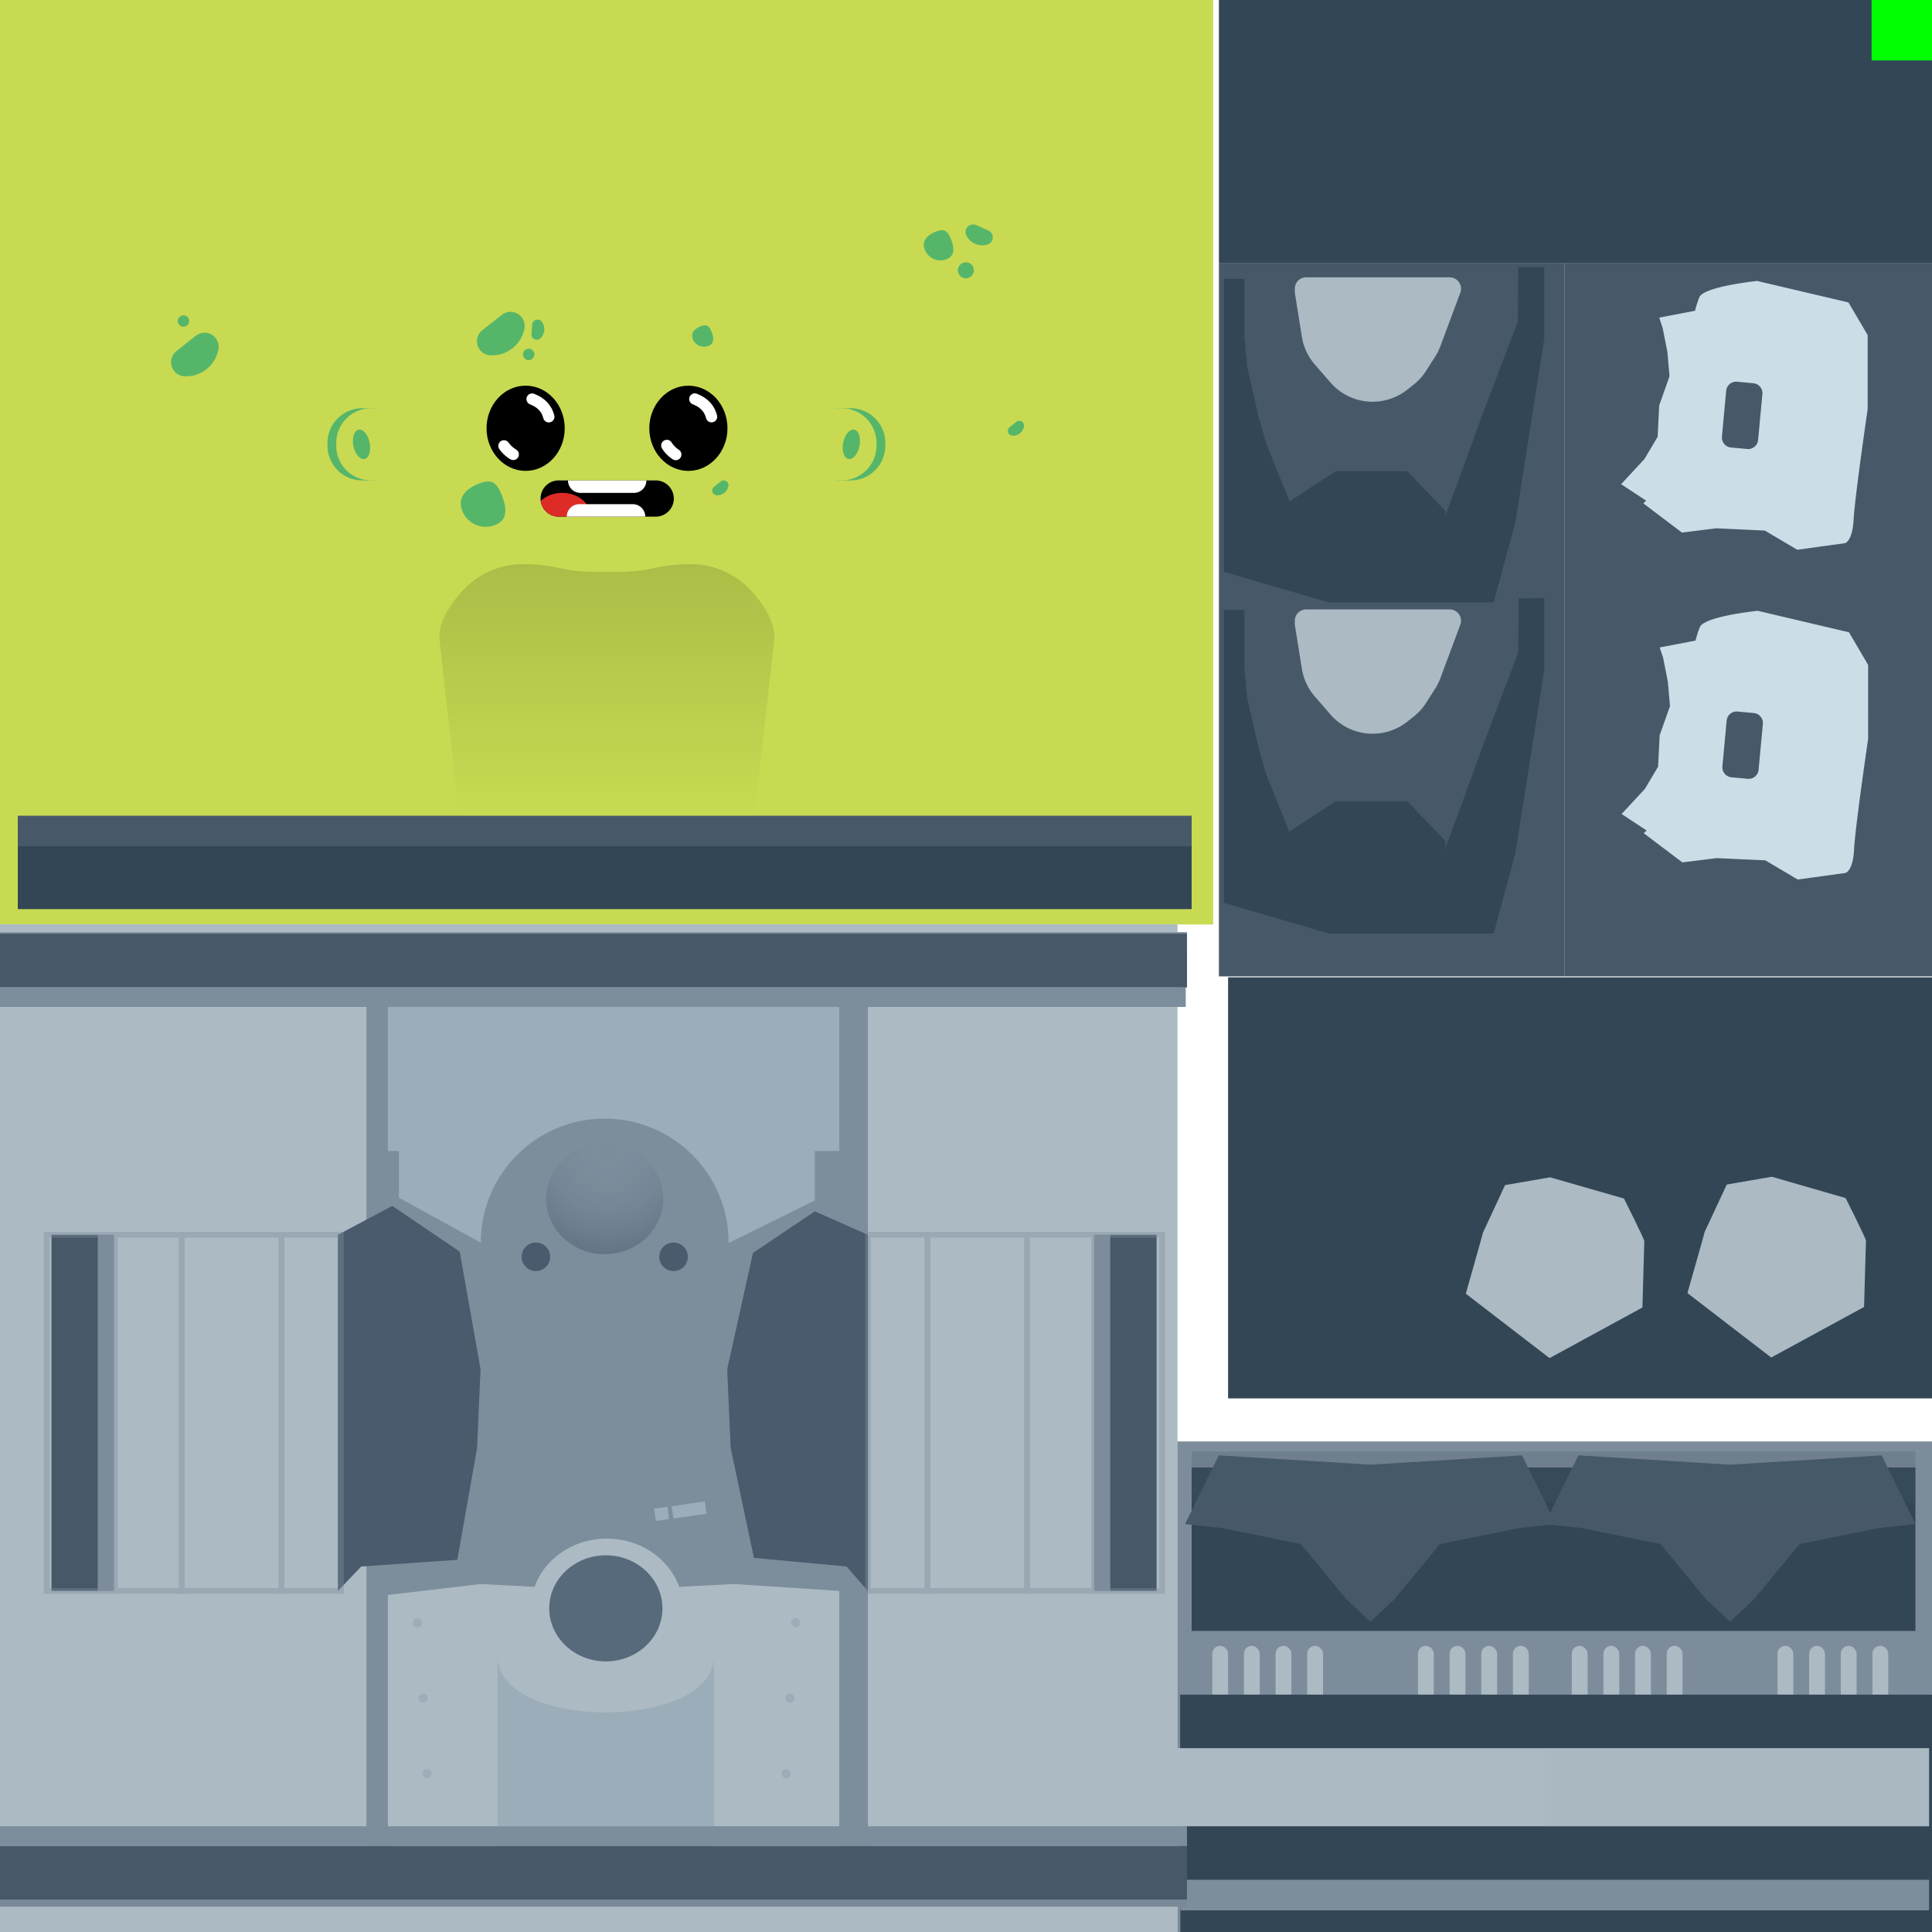 <svg xmlns="http://www.w3.org/2000/svg" xmlns:xlink="http://www.w3.org/1999/xlink" viewBox="0 0 1024 1024"><defs><style>.cls-1{isolation:isolate;}.cls-2{fill:#fff;}.cls-3{fill:#c8da52;}.cls-4{opacity:0.15;mix-blend-mode:overlay;fill:url(#linear-gradient);}.cls-5{fill:#55b66a;}.cls-6{fill:red;}.cls-7{fill:#abbac3;}.cls-8{fill:#7d8c9b;}.cls-20,.cls-9{fill:#475969;}.cls-10{fill:#ccdde7;}.cls-11{fill:#324656;}.cls-12{fill:#b690c2;}.cls-13{fill:#7a8997;}.cls-14{fill:#7c8d9c;}.cls-15{fill:#495b6c;}.cls-16,.cls-20,.cls-26{opacity:0.25;}.cls-16,.cls-20,.cls-26,.cls-31{mix-blend-mode:multiply;}.cls-16{fill:url(#radial-gradient);}.cls-17{fill:#dd2b26;}.cls-18{fill:#f99d28;}.cls-19{fill:#ffca3e;}.cls-21{opacity:0.08;}.cls-22,.cls-28,.cls-34{fill:none;}.cls-22{stroke:#000;}.cls-22,.cls-34{stroke-miterlimit:10;stroke-width:3px;}.cls-23{fill:#65a8dc;}.cls-24{fill:#a1dadb;}.cls-25{fill:#fcfcfc;}.cls-26{fill:#a6b6bf;}.cls-27{fill:lime;}.cls-28{stroke:#fff;stroke-linecap:round;stroke-linejoin:round;stroke-width:6px;}.cls-29{fill:blue;}.cls-30{fill:#9badb8;}.cls-31{opacity:0.5;fill:url(#radial-gradient-2);}.cls-32{fill:#576a7b;}.cls-33{opacity:0.4;}.cls-34{stroke:#7d8c9b;}</style><linearGradient id="linear-gradient" x1="321.68" y1="286" x2="321.68" y2="431.12" gradientUnits="userSpaceOnUse"><stop offset="0"/><stop offset="1" stop-opacity="0"/></linearGradient><radialGradient id="radial-gradient" cx="323.02" cy="609.29" r="55.57" gradientUnits="userSpaceOnUse"><stop offset="0" stop-color="#495b6c" stop-opacity="0"/><stop offset="0.22" stop-color="#495b6c" stop-opacity="0.03"/><stop offset="0.41" stop-color="#495b6c" stop-opacity="0.13"/><stop offset="0.58" stop-color="#495b6c" stop-opacity="0.29"/><stop offset="0.75" stop-color="#495b6c" stop-opacity="0.52"/><stop offset="0.91" stop-color="#495b6c" stop-opacity="0.81"/><stop offset="1" stop-color="#495b6c"/></radialGradient><radialGradient id="radial-gradient-2" cx="321.88" cy="609.29" r="55.57" xlink:href="#radial-gradient"/></defs><title>alienB</title><g class="cls-1"><g id="Layer_2" data-name="Layer 2"><g id="Layer_1-2" data-name="Layer 1"><rect class="cls-2" width="1024" height="1024"/><rect class="cls-3" width="643" height="490"/><path class="cls-4" d="M366,299h0a89.81,89.81,0,0,0-19.13,2.07h0a89.33,89.33,0,0,1-19.14,2.07H315.59a89.26,89.26,0,0,1-19.14-2.07h0A89.81,89.81,0,0,0,277.32,299h0a43.74,43.74,0,0,0-33,15c-6.51,7.48-12.32,16.72-11.37,25.21l15.3,137,71.88,5.58,1.52-2.82,1.52,2.82,71.87-5.58,15.31-137c.95-8.49-4.86-17.73-11.38-25.21A43.71,43.71,0,0,0,366,299Z"/><path class="cls-5" d="M442.55,216.37h8.29a18.41,18.41,0,0,1,18.41,18.41v1.43a18.41,18.41,0,0,1-18.41,18.41h-8.29a0,0,0,0,1,0,0V216.37A0,0,0,0,1,442.55,216.37Z"/><path class="cls-3" d="M437.85,216.37h8.29a18.41,18.41,0,0,1,18.41,18.41v1.43a18.41,18.41,0,0,1-18.41,18.41h-8.29a0,0,0,0,1,0,0V216.37A0,0,0,0,1,437.85,216.37Z"/><ellipse class="cls-5" cx="451.21" cy="235.5" rx="7.93" ry="4.4" transform="translate(132.36 632.21) rotate(-78.77)"/><path class="cls-5" d="M173.56,216.37h8.29a18.41,18.41,0,0,1,18.41,18.41v1.43a18.41,18.41,0,0,1-18.41,18.41h-8.29a0,0,0,0,1,0,0V216.37A0,0,0,0,1,173.56,216.37Z" transform="translate(373.83 471) rotate(-180)"/><path class="cls-3" d="M178.26,216.37h8.29A18.41,18.41,0,0,1,205,234.78v1.43a18.41,18.41,0,0,1-18.41,18.41h-8.29a0,0,0,0,1,0,0V216.37A0,0,0,0,1,178.26,216.37Z" transform="translate(383.22 471) rotate(-180)"/><ellipse class="cls-5" cx="191.61" cy="235.5" rx="4.4" ry="7.93" transform="translate(-42.19 41.82) rotate(-11.23)"/><rect class="cls-6" x="992" width="32" height="32"/><path class="cls-5" d="M266,262.54c2.68,6.89,3.21,13.11-3.68,15.79A13.39,13.39,0,0,1,245,270.71c-2.68-6.9,1.89-11.69,8.78-14.37S263.31,255.65,266,262.54Z"/><path class="cls-5" d="M383.91,261.23a5.9,5.9,0,0,0,2.16-3.65,2.54,2.54,0,0,0-4.09-2.4L378.47,258a2.55,2.55,0,0,0,1.39,4.54A5.94,5.94,0,0,0,383.91,261.23Z"/><path class="cls-5" d="M271.61,184.6A17.31,17.31,0,0,0,278,173.89a7.47,7.47,0,0,0-12-7L255.64,175a7.47,7.47,0,0,0,4.08,13.31A17.33,17.33,0,0,0,271.61,184.6Z"/><path class="cls-5" d="M288.49,175a6.67,6.67,0,0,0-1.37-4.54,2.85,2.85,0,0,0-5.07,1.57l-.36,5a2.84,2.84,0,0,0,4.79,2.27A6.57,6.57,0,0,0,288.49,175Z"/><circle class="cls-5" cx="280.21" cy="187.84" r="3.03"/><path class="cls-5" d="M109.45,195.65a17.36,17.36,0,0,0,6.36-10.71,7.47,7.47,0,0,0-12-7l-10.31,8.16a7.47,7.47,0,0,0,4.09,13.31A17.34,17.34,0,0,0,109.45,195.65Z"/><circle class="cls-5" cx="97.24" cy="170.15" r="3.03"/><path class="cls-5" d="M377.14,175.89c1.27,3.25,1.52,6.19-1.73,7.46a6.33,6.33,0,0,1-8.19-3.61c-1.26-3.25.89-5.52,4.15-6.78S375.88,172.63,377.14,175.89Z"/><path class="cls-5" d="M516.84,129.24a9.32,9.32,0,0,0,6.66.32,4,4,0,0,0,.31-7.44l-6.44-2.83a4,4,0,0,0-5.27,5.27A9.29,9.29,0,0,0,516.84,129.24Z"/><circle class="cls-5" cx="511.94" cy="143.27" r="4.25"/><path class="cls-5" d="M504.08,126.93c1.77,4.57,2.13,8.69-2.44,10.47a8.87,8.87,0,0,1-11.49-5.06c-1.78-4.57,1.25-7.75,5.82-9.53S502.3,122.36,504.08,126.93Z"/><path class="cls-5" d="M540.58,229.65a5.92,5.92,0,0,0,2.17-3.65,2.55,2.55,0,0,0-4.1-2.4l-3.51,2.78a2.55,2.55,0,0,0,1.39,4.54A5.92,5.92,0,0,0,540.58,229.65Z"/><rect class="cls-7" y="490" width="624" height="534"/><rect class="cls-8" x="624" y="764" width="400" height="260"/><rect class="cls-9" x="829.34" y="139.59" width="194.66" height="377.91"/><path class="cls-10" d="M980,335.12l-48.4-11.38s-28.22,2.88-30.65,8.64a53.46,53.46,0,0,0-2.28,7.15l-19,3.63,1.82,5.46L884,361.37l1.13,12.9-5.47,15.41-.84,16.68-7,11.77-12.33,13.31,13.26,8.75-1.53,1.43,20.48,15.47,18.2-2.27L935.67,456l17.15,10.17,25.33-3.49s4-.91,4.56-12.59,7.43-58.42,7.43-58.42V352.41ZM932.09,408a5.31,5.31,0,0,1-5.77,4.79l-8.63-.81a5.3,5.3,0,0,1-4.78-5.77l2.26-24.29a5.3,5.3,0,0,1,5.77-4.79l8.62.8a5.3,5.3,0,0,1,4.79,5.77Z"/><path class="cls-10" d="M979.73,160.3l-48.4-11.38s-28.22,2.88-30.65,8.65a51.91,51.91,0,0,0-2.27,7.14l-19,3.63,1.82,5.47,2.53,12.75,1.12,12.89-5.47,15.42-.84,16.67-7,11.78-12.34,13.31,13.27,8.74L871,266.8l20.48,15.48L909.64,280l25.79,1.22,17.14,10.16,25.34-3.49s3.94-.91,4.55-12.59,7.43-58.41,7.43-58.41v-39.3Zm-47.89,72.89a5.3,5.3,0,0,1-5.77,4.79l-8.62-.8a5.3,5.3,0,0,1-4.79-5.77l2.26-24.3a5.3,5.3,0,0,1,5.77-4.79l8.62.8a5.3,5.3,0,0,1,4.79,5.77Z"/><rect class="cls-9" x="646.05" y="139.59" width="183.29" height="377.91"/><rect class="cls-11" x="631.59" y="777.8" width="383.62" height="86.62"/><polygon class="cls-9" points="806.71 771.37 726.36 776.3 646.01 771.37 628.07 807.81 647.3 809.83 689.54 818.4 713.64 847.64 726.36 859.56 739.08 847.64 763.18 818.4 805.42 809.83 824.65 807.81 806.71 771.37"/><polygon class="cls-9" points="997.3 771.37 916.95 776.3 836.6 771.37 818.66 807.81 837.89 809.83 880.13 818.4 904.23 847.64 916.95 859.56 929.66 847.64 953.77 818.4 996.01 809.83 1015.24 807.81 997.3 771.37"/><rect class="cls-12" x="39.62" y="646.81" width="555.88" height="185.4"/><rect class="cls-7" x="642.53" y="872.32" width="8.39" height="33.67" rx="4.19" ry="4.19"/><rect class="cls-7" x="659.3" y="872.32" width="8.39" height="33.67" rx="4.19" ry="4.19"/><rect class="cls-7" x="676.08" y="872.32" width="8.39" height="33.67" rx="4.19" ry="4.19"/><rect class="cls-7" x="692.85" y="872.32" width="8.39" height="33.67" rx="4.19" ry="4.19"/><rect class="cls-7" x="751.56" y="872.32" width="8.39" height="33.67" rx="4.19" ry="4.19"/><rect class="cls-7" x="768.33" y="872.32" width="8.39" height="33.67" rx="4.19" ry="4.19"/><rect class="cls-7" x="785.11" y="872.32" width="8.39" height="33.67" rx="4.19" ry="4.19"/><rect class="cls-7" x="801.88" y="872.32" width="8.39" height="33.67" rx="4.19" ry="4.19"/><rect class="cls-7" x="833.08" y="872.32" width="8.39" height="33.67" rx="4.19" ry="4.19"/><rect class="cls-7" x="849.85" y="872.32" width="8.39" height="33.67" rx="4.19" ry="4.19"/><rect class="cls-7" x="866.62" y="872.32" width="8.39" height="33.67" rx="4.19" ry="4.19"/><rect class="cls-7" x="883.4" y="872.32" width="8.39" height="33.67" rx="4.19" ry="4.19"/><rect class="cls-7" x="942.11" y="872.32" width="8.39" height="33.67" rx="4.19" ry="4.19"/><rect class="cls-7" x="958.88" y="872.32" width="8.39" height="33.67" rx="4.19" ry="4.19"/><rect class="cls-7" x="975.65" y="872.32" width="8.39" height="33.67" rx="4.19" ry="4.19"/><rect class="cls-7" x="992.43" y="872.32" width="8.39" height="33.67" rx="4.19" ry="4.19"/><rect class="cls-11" x="625.61" y="898.22" width="398.39" height="125.78"/><rect class="cls-12" x="179.14" y="524" width="280.86" height="454.37"/><rect class="cls-11" x="9.43" y="432.44" width="622.16" height="49.42"/><rect class="cls-9" x="9.43" y="432.44" width="622.16" height="16.06"/><rect class="cls-11" x="579.88" y="654.47" width="8.48" height="188.74"/><rect class="cls-9" x="588.36" y="654.47" width="24.65" height="188.74" transform="translate(1201.38 1497.67) rotate(180)"/><rect class="cls-9" x="27.29" y="654.47" width="24.65" height="188.74" transform="translate(79.23 1497.67) rotate(180)"/><rect class="cls-11" x="51.94" y="654.47" width="8.48" height="188.74"/><polygon class="cls-11" points="431.88 642.04 399.08 664.08 385.44 725.74 387.27 767.46 399.61 825.71 448.67 830.27 460 843.21 460 654.47 431.88 642.04"/><rect class="cls-13" y="997.3" width="629.1" height="13.26"/><rect class="cls-13" y="494.16" width="629.1" height="13.58"/><rect class="cls-11" x="625.61" y="898.22" width="396.84" height="28.34"/><rect class="cls-14" x="625.61" y="996.31" width="396.84" height="16.21"/><path class="cls-15" d="M281.26,545.1H362a17.27,17.27,0,0,1,17.27,17.27V662.69a22,22,0,0,1-22,22H286a22,22,0,0,1-22-22V562.38A17.27,17.27,0,0,1,281.26,545.1Z"/><rect class="cls-9" y="494.89" width="629.1" height="28.43"/><polygon class="cls-15" points="331.29 856.75 310.92 856.75 310.92 844.92 321.11 822.37 331.29 844.92 331.29 856.75"/><path class="cls-15" d="M438.38,910v61.88l-232.81,6.45V909l10.71-15.12a120.66,120.66,0,0,1,104.83-50.78h0l1.21-.06A120.68,120.68,0,0,1,427.4,894.33Z"/><path class="cls-11" d="M378.44,1003.93H263.77V877.82c0,39.73,114.67,39.73,114.67,0Z"/><polygon class="cls-11" points="207.93 639.15 243.66 663.4 254.69 725.74 252.86 767.46 242.38 826.73 191.46 830.27 179.13 843.21 179.13 654.47 207.93 639.15"/><rect class="cls-9" y="978.37" width="629.1" height="28.43"/><rect class="cls-14" y="967.96" width="629.1" height="10.4"/><rect class="cls-14" y="523.3" width="628.41" height="10.4"/><ellipse class="cls-16" cx="321.65" cy="635.39" rx="31.03" ry="29.34"/><rect class="cls-15" x="354.93" y="795.5" width="20.71" height="9.6" transform="translate(-109.15 59.47) rotate(-8.1)"/><path class="cls-15" d="M373.59,795.78l.93,6.54L357,804.81l-.93-6.53,17.53-2.5m2.55-3.39-3,.42-17.53,2.5-3,.42.42,3,.93,6.54.42,3,3-.43,17.53-2.49,3-.42-.42-3-.93-6.54-.42-3Z"/><rect class="cls-15" x="345.59" y="797.59" width="10.1" height="9.6" transform="translate(-109.61 57.44) rotate(-8.1)"/><path class="cls-15" d="M353.69,798.62l.93,6.53-7,1-.93-6.53,7-1m2.55-3.4-3,.43-7,1-3,.42.43,3,.93,6.54.42,3,3-.43,7-1,3-.42-.42-3-.93-6.54-.42-3Z"/><rect class="cls-2" x="356.43" y="797" width="17.71" height="6.6" transform="translate(-109.15 59.48) rotate(-8.1)"/><rect class="cls-17" x="356.19" y="797.02" width="17.71" height="3.19" transform="translate(-108.92 59.42) rotate(-8.1)"/><rect class="cls-18" x="347.09" y="799.08" width="7.1" height="6.6" transform="translate(-109.59 57.43) rotate(-8.1)"/><rect class="cls-19" x="348.38" y="800.29" width="4.51" height="4.19" rx="2.1" ry="2.1" transform="translate(-109.59 57.43) rotate(-8.1)"/><path class="cls-14" d="M280.58,821.38a16.15,16.15,0,0,1-2.08-.14,14.63,14.63,0,0,1-12.39-16.57l.95-6.51a3.59,3.59,0,0,1,3.52-3l.51,0L293,798.26a3.57,3.57,0,0,1,3,4l-1,6.58a14.68,14.68,0,0,1-14.43,12.49Z"/><path class="cls-15" d="M270.58,797.12h.23l21.86,3.11A1.57,1.57,0,0,1,294,802l-1,6.58a12.66,12.66,0,0,1-12.45,10.78,13.72,13.72,0,0,1-1.8-.12A12.61,12.61,0,0,1,268.09,805l1-6.51a1.58,1.58,0,0,1,1.54-1.33m0-4a5.56,5.56,0,0,0-5.49,4.75l-1,6.51a16.61,16.61,0,0,0,14.09,18.84,17.12,17.12,0,0,0,2.36.16A16.6,16.6,0,0,0,297,809.18l1-6.58a5.57,5.57,0,0,0-4.72-6.32l-21.86-3.11a5.24,5.24,0,0,0-.79,0Z"/><circle class="cls-15" cx="280.2" cy="808.25" r="8.35"/><circle class="cls-2" cx="287.54" cy="805.54" r="2.97"/><circle class="cls-2" cx="275.89" cy="810.13" r="4.59"/><rect class="cls-20" x="631.59" y="769.25" width="383.62" height="26.82"/><circle class="cls-11" cx="357" cy="666.13" r="7.56"/><circle class="cls-11" cx="284.03" cy="666.13" r="7.56"/><polygon class="cls-11" points="677.83 444.37 707.95 424.66 745.85 424.66 766.21 445.84 763.57 471.33 735.92 484.58 701.16 478.78 677.83 444.37"/><polygon class="cls-11" points="680.24 267.87 707.95 249.74 745.85 249.74 766.21 270.93 763.57 296.42 735.92 309.66 701.16 303.87 680.24 267.87"/><path class="cls-11" d="M818.53,317.06v37.69l-15.36,97.57-11.5,42.46H704.3l-55.63-16.25V323.31h10.89l0,29.66v.32l0,.31,1.43,15.67,0,.47.11.46,6,26.11,0,.19.06.19,4,13.8.1.34.14.33,11.49,28.5v0l0,0,8.07,19.59a32,32,0,0,0,7,10.49l.58.59a32.2,32.2,0,0,0,15.5,8.6l4.78,1.11a31.83,31.83,0,0,0,7.28.84,32.31,32.31,0,0,0,5.11-.41l6-1A32.21,32.21,0,0,0,762.51,459l11.83-31.77,0,0v0l11.23-31,18.69-49.1.44-1.18v-1.25l.12-13.64.13-13.94Z"/><path class="cls-11" d="M818.53,141.59v37.7l-15.36,97.57-11.5,42.45H704.3l-55.63-16.24V147.84h10.89l0,29.67v.31l0,.32,1.43,15.66,0,.48.11.46,6,26.1,0,.19.06.19,4,13.8.1.34.14.33,11.49,28.5v0l0,0,8.07,19.59a32.08,32.08,0,0,0,7,10.5l.58.59a32.28,32.28,0,0,0,15.5,8.6l4.78,1.11a32.22,32.22,0,0,0,12.39.42l6-1a32.2,32.2,0,0,0,25.07-20.56l11.83-31.76,0,0v0l11.23-31,18.69-49.11.44-1.17v-1.26l.12-13.64.13-13.94Z"/><path class="cls-7" d="M727.51,385.89a26.55,26.55,0,0,1-20.09-9.17l-8.3-9.58A26.53,26.53,0,0,1,693,353.92l-3.64-22.77a2.42,2.42,0,0,1,0-.47V329a3,3,0,0,1,3-3h76.14a3,3,0,0,1,2.81,4.05l-10.6,28.35a26.72,26.72,0,0,1-2.49,5l-4.8,7.52a26.55,26.55,0,0,1-6,6.59l-3.44,2.7A26.68,26.68,0,0,1,727.51,385.89Z"/><path class="cls-7" d="M768.42,329l-10.6,28.35a23.4,23.4,0,0,1-2.21,4.42l-4.8,7.53a23.55,23.55,0,0,1-5.29,5.84l-3.43,2.7a23.58,23.58,0,0,1-32.4-3.08l-8.31-9.59a23.6,23.6,0,0,1-5.46-11.72l-3.64-22.77V329h76.14m0-6H692.28a6,6,0,0,0-6,6v1.68a6.09,6.09,0,0,0,.08.95L690,354.4a29.56,29.56,0,0,0,6.85,14.7l8.31,9.59a29.59,29.59,0,0,0,40.64,3.87l3.43-2.71a29.31,29.31,0,0,0,6.64-7.32l4.8-7.53a28.76,28.76,0,0,0,2.77-5.55L774,331.1a6,6,0,0,0-5.62-8.1Z"/><path class="cls-7" d="M727.51,209.93a26.59,26.59,0,0,1-20.09-9.17l-8.3-9.59A26.46,26.46,0,0,1,693,178l-3.64-22.77a2.56,2.56,0,0,1,0-.47V153a3,3,0,0,1,3-3h76.14a3,3,0,0,1,2.81,4.06l-10.6,28.34a26.72,26.72,0,0,1-2.49,5l-4.8,7.53a26.51,26.51,0,0,1-6,6.58l-3.44,2.7A26.69,26.69,0,0,1,727.51,209.93Z"/><path class="cls-7" d="M768.42,153l-10.6,28.35a23.79,23.79,0,0,1-2.21,4.43l-4.8,7.52a23.37,23.37,0,0,1-5.29,5.84l-3.43,2.71a23.57,23.57,0,0,1-32.4-3.09l-8.31-9.58a23.6,23.6,0,0,1-5.46-11.72l-3.64-22.77V153h76.14m0-6H692.28a6,6,0,0,0-6,6v1.69a6,6,0,0,0,.08.94L690,178.43a29.59,29.59,0,0,0,6.85,14.71l8.31,9.58a29.56,29.56,0,0,0,40.64,3.87l3.43-2.7a29.36,29.36,0,0,0,6.64-7.33l4.8-7.52a29.13,29.13,0,0,0,2.77-5.56L774,155.14a6,6,0,0,0-5.62-8.11Z"/><g class="cls-21"><rect class="cls-22" x="579.88" y="654.47" width="36.1" height="188.74"/><rect class="cls-22" x="544.43" y="654.47" width="35.45" height="188.74" transform="translate(1124.31 1497.67) rotate(180)"/><rect class="cls-22" x="544.43" y="654.47" width="17.72" height="188.74" transform="translate(1106.59 1497.67) rotate(180)"/><rect class="cls-22" x="491.56" y="654.47" width="52.88" height="188.74" transform="translate(1035.99 1497.67) rotate(180)"/><rect class="cls-22" x="491.56" y="654.47" width="26.44" height="188.74" transform="translate(1009.55 1497.67) rotate(180)"/><rect class="cls-22" x="460" y="654.47" width="31.56" height="188.74"/><rect class="cls-22" x="460" y="654.47" width="15.78" height="188.74"/><rect class="cls-22" x="24.76" y="654.47" width="36.1" height="188.74" transform="translate(85.62 1497.67) rotate(-180)"/><rect class="cls-22" x="60.86" y="654.47" width="35.45" height="188.74"/><rect class="cls-22" x="78.58" y="654.47" width="17.72" height="188.74"/><rect class="cls-22" x="96.31" y="654.47" width="52.88" height="188.74"/><rect class="cls-22" x="122.75" y="654.47" width="26.44" height="188.74"/><rect class="cls-22" x="149.18" y="654.47" width="31.56" height="188.74" transform="translate(329.93 1497.67) rotate(-180)"/><rect class="cls-22" x="164.96" y="654.47" width="15.78" height="188.74" transform="translate(345.71 1497.67) rotate(-180)"/></g><rect class="cls-11" x="650.92" y="518" width="373.08" height="223.18"/><path class="cls-7" d="M903.48,653c0,.49-9.11,32.36-9.11,32.36l44.4,34.15L988,692.72s1-34,1-35.15S978.23,635,978.23,635L939.11,623.7l-23.89,4.12Z"/><path class="cls-7" d="M786,653.31c0,.49-9.1,32.37-9.1,32.37l44.39,34.15L870.52,693s1-34,1-35.15-10.79-22.61-10.79-22.61L821.59,624l-23.88,4.12Z"/><rect class="cls-11" x="263.77" y="921.21" width="114.67" height="39.33"/><rect class="cls-7" x="398.93" y="727.12" width="52.96" height="32.66" rx="16.33" ry="16.33" transform="translate(850.83 1486.91) rotate(-180)"/><circle class="cls-15" cx="415.26" cy="743.45" r="12.94"/><circle class="cls-23" cx="415.26" cy="743.45" r="7.21"/><path class="cls-24" d="M409.15,743.45a4.67,4.67,0,0,0,4.68,4.68c2.58,0,2.73-2.09,2.73-4.68s-.15-4.68-2.73-4.68A4.68,4.68,0,0,0,409.15,743.45Z"/><rect class="cls-25" x="430.93" y="733.49" width="4.62" height="19.92" rx="2.31" ry="2.31"/><rect class="cls-25" x="437.86" y="733.49" width="4.62" height="19.92" rx="2.31" ry="2.31"/><rect class="cls-15" x="271.09" y="926.07" width="98.01" height="29.61" rx="6.74" ry="6.74" transform="translate(640.18 1881.75) rotate(-180)"/><circle class="cls-14" cx="285.89" cy="940.88" r="11.73"/><circle class="cls-11" cx="285.89" cy="940.88" r="6.54"/><rect class="cls-14" x="303.09" y="931.85" width="4.18" height="18.05" rx="2.09" ry="2.09"/><rect class="cls-14" x="310.82" y="931.85" width="4.18" height="18.05" rx="2.09" ry="2.09"/><rect class="cls-14" x="318.54" y="931.85" width="4.18" height="18.05" rx="2.09" ry="2.09"/><rect class="cls-14" x="326.26" y="931.85" width="4.18" height="18.05" rx="2.09" ry="2.09"/><rect class="cls-14" x="333.98" y="931.85" width="4.18" height="18.05" rx="2.09" ry="2.09"/><rect class="cls-14" x="341.7" y="931.85" width="4.18" height="18.05" rx="2.09" ry="2.09"/><rect class="cls-14" x="349.42" y="931.85" width="4.18" height="18.05" rx="2.09" ry="2.09"/><rect class="cls-14" x="357.14" y="931.85" width="4.18" height="18.05" rx="2.09" ry="2.09"/><rect class="cls-11" x="296.83" y="559.62" width="49.65" height="5.51" rx="2.76" ry="2.76"/><rect class="cls-11" x="296.83" y="570.46" width="49.65" height="5.51" rx="2.76" ry="2.76"/><rect class="cls-11" x="296.83" y="581.29" width="49.65" height="5.51" rx="2.76" ry="2.76"/><rect class="cls-14" x="331.7" y="983.42" width="28.84" height="8.61" rx="4.31" ry="4.31"/><rect class="cls-14" x="370.54" y="983.42" width="28.84" height="8.61" rx="4.31" ry="4.31"/><rect class="cls-14" x="283.22" y="983.42" width="28.84" height="8.61" rx="4.31" ry="4.31"/><rect class="cls-14" x="244.38" y="983.42" width="28.84" height="8.61" rx="4.31" ry="4.31"/><rect class="cls-11" x="646.05" width="377.95" height="139.59"/><circle class="cls-9" cx="776.23" cy="365.16" r="7.78"/><circle class="cls-9" cx="776.23" cy="190.62" r="7.78"/><rect class="cls-7" x="624" y="926.56" width="398.45" height="41.4"/><rect class="cls-26" x="818.66" y="926.56" width="203.8" height="41.4"/><path class="cls-11" d="M334.8,723.37l-1.18-.21q-1-.18-1.95-.27l-8.57-.75a21.4,21.4,0,0,0-3.58,0l-9.17.76a17.41,17.41,0,0,0-2.05.27l-1.13.2A21.14,21.14,0,0,0,290.25,740h0a21.13,21.13,0,0,0,.35,9.65h0a70.51,70.51,0,0,0,14.23,27l.48.57a21.1,21.1,0,0,0,32.7-.6l.41-.52a70.61,70.61,0,0,0,12.72-25.48l.28-1.06a21.12,21.12,0,0,0,.3-9.52V740A21.12,21.12,0,0,0,334.8,723.37Z"/><rect class="cls-27" x="992" width="32" height="32"/><ellipse cx="278.6" cy="226.99" rx="20.72" ry="22.58"/><path class="cls-28" d="M290.87,220.9c-1.06-4.24-3.87-7.45-8.85-9.38"/><path class="cls-28" d="M267.12,236.32a15.7,15.7,0,0,0,4.9,4.51"/><path d="M385.58,227c0,12.45-9.29,22.58-20.72,22.58S344.15,239.44,344.15,227s9.29-22.58,20.71-22.58S385.58,214.54,385.58,227Z"/><path class="cls-28" d="M377.14,220.87c-1.07-4.24-3.88-7.45-8.86-9.38"/><path class="cls-28" d="M353.44,236.11a15.59,15.59,0,0,0,4.73,4.8"/><rect class="cls-29" x="992" width="32" height="32"/><path d="M357.14,264.25a9.61,9.61,0,0,1-9.62,9.59H296.13a9.6,9.6,0,0,1-9.54-8.36,8.47,8.47,0,0,1-.08-1.23,9.59,9.59,0,0,1,9.62-9.62h51.39A9.63,9.63,0,0,1,357.14,264.25Z"/><path class="cls-17" d="M312.93,273.33a2.19,2.19,0,0,1,0,.51H296.12a9.59,9.59,0,0,1-9.53-8.36A16.56,16.56,0,0,1,298,261.24C306.21,261.24,312.93,266.65,312.93,273.33Z"/><path class="cls-2" d="M301.05,254.63a6.59,6.59,0,0,0,6.61,6.61H336a6.6,6.6,0,0,0,6.61-6.61Z"/><path class="cls-2" d="M300.39,273.84H342a6.69,6.69,0,0,0-1.94-4.69,6.58,6.58,0,0,0-4.67-1.93H307A6.63,6.63,0,0,0,300.39,273.84Z"/><rect class="cls-7" y="490" width="624" height="534"/><rect class="cls-14" x="194.22" y="524" width="265.78" height="454.37"/><rect class="cls-8" x="579.88" y="654.47" width="8.48" height="188.74"/><rect class="cls-9" x="588.36" y="654.47" width="24.65" height="188.74" transform="translate(1201.38 1497.67) rotate(180)"/><rect class="cls-9" x="27.29" y="654.47" width="24.65" height="188.74" transform="translate(79.23 1497.67) rotate(180)"/><rect class="cls-8" x="51.94" y="654.47" width="8.48" height="188.74"/><polygon class="cls-15" points="431.88 642.04 399.08 664.08 385.44 725.74 387.27 767.46 399.61 825.71 448.67 830.27 460 843.21 460 654.47 431.88 642.04"/><rect class="cls-13" y="997.3" width="629.1" height="13.26"/><rect class="cls-13" y="494.16" width="629.1" height="13.58"/><rect class="cls-30" x="205.57" y="517.5" width="239.27" height="92.55"/><rect class="cls-9" y="494.89" width="629.1" height="28.43"/><polygon class="cls-7" points="444.83 843.21 444.83 978.37 205.57 978.37 205.57 845.36 254.7 839.56 321.11 843.06 389.08 839.56 444.83 843.21"/><path class="cls-7" d="M321.65,815.49c-22.21,0-40.29,16.58-40.29,37s18.08,37,40.29,37,40.29-16.59,40.29-37S343.86,815.49,321.65,815.49Z"/><path class="cls-30" d="M378.44,1003.93H263.77V877.82c0,39.73,114.67,39.73,114.67,0Z"/><polygon class="cls-15" points="207.93 639.15 243.66 663.4 254.69 725.74 252.86 767.46 242.38 826.73 191.46 830.27 179.13 843.21 179.13 654.47 207.93 639.15"/><polygon class="cls-30" points="211.42 606.63 211.42 634.85 254.69 658.56 386.71 658.56 431.88 636.26 431.88 596.47 211.42 596.47 211.42 606.63"/><rect class="cls-9" y="978.37" width="629.1" height="28.43"/><rect class="cls-14" y="967.96" width="629.1" height="10.4"/><rect class="cls-14" y="523.3" width="628.41" height="10.4"/><circle class="cls-14" cx="320.51" cy="658.56" r="65.67"/><ellipse class="cls-31" cx="320.51" cy="635.39" rx="31.03" ry="29.34"/><rect class="cls-30" x="356.43" y="797" width="17.71" height="6.6" transform="translate(-109.15 59.48) rotate(-8.1)"/><rect class="cls-30" x="347.09" y="799.08" width="7.1" height="6.6" transform="translate(810.87 1547.34) rotate(171.9)"/><circle class="cls-15" cx="357" cy="666.13" r="7.56"/><circle class="cls-15" cx="284.03" cy="666.13" r="7.56"/><circle class="cls-30" cx="421.72" cy="860.07" r="2.39"/><circle class="cls-30" cx="221.3" cy="860.07" r="2.39"/><circle class="cls-30" cx="418.72" cy="900.07" r="2.39"/><circle class="cls-30" cx="224.3" cy="900.07" r="2.39"/><circle class="cls-30" cx="416.72" cy="940.07" r="2.39"/><circle class="cls-30" cx="226.3" cy="940.07" r="2.39"/><path class="cls-32" d="M321.11,824.34c-16.54,0-30,12.61-30,28.12s13.44,28.12,30,28.12,30-12.62,30-28.12S337.64,824.34,321.11,824.34Z"/><g class="cls-33"><rect class="cls-34" x="579.88" y="654.47" width="36.1" height="188.74"/><rect class="cls-34" x="544.43" y="654.47" width="35.45" height="188.74" transform="translate(1124.31 1497.67) rotate(180)"/><rect class="cls-34" x="491.56" y="654.47" width="52.88" height="188.74" transform="translate(1035.99 1497.67) rotate(180)"/><rect class="cls-34" x="460" y="654.47" width="31.56" height="188.74"/><rect class="cls-34" x="24.76" y="654.47" width="36.1" height="188.74" transform="translate(85.62 1497.67) rotate(-180)"/><rect class="cls-34" x="60.86" y="654.47" width="35.45" height="188.74"/><rect class="cls-34" x="96.31" y="654.47" width="52.88" height="188.74"/><rect class="cls-34" x="149.18" y="654.47" width="31.56" height="188.74" transform="translate(329.93 1497.67) rotate(-180)"/></g><rect class="cls-27" x="992" width="32" height="32"/></g></g></g></svg>